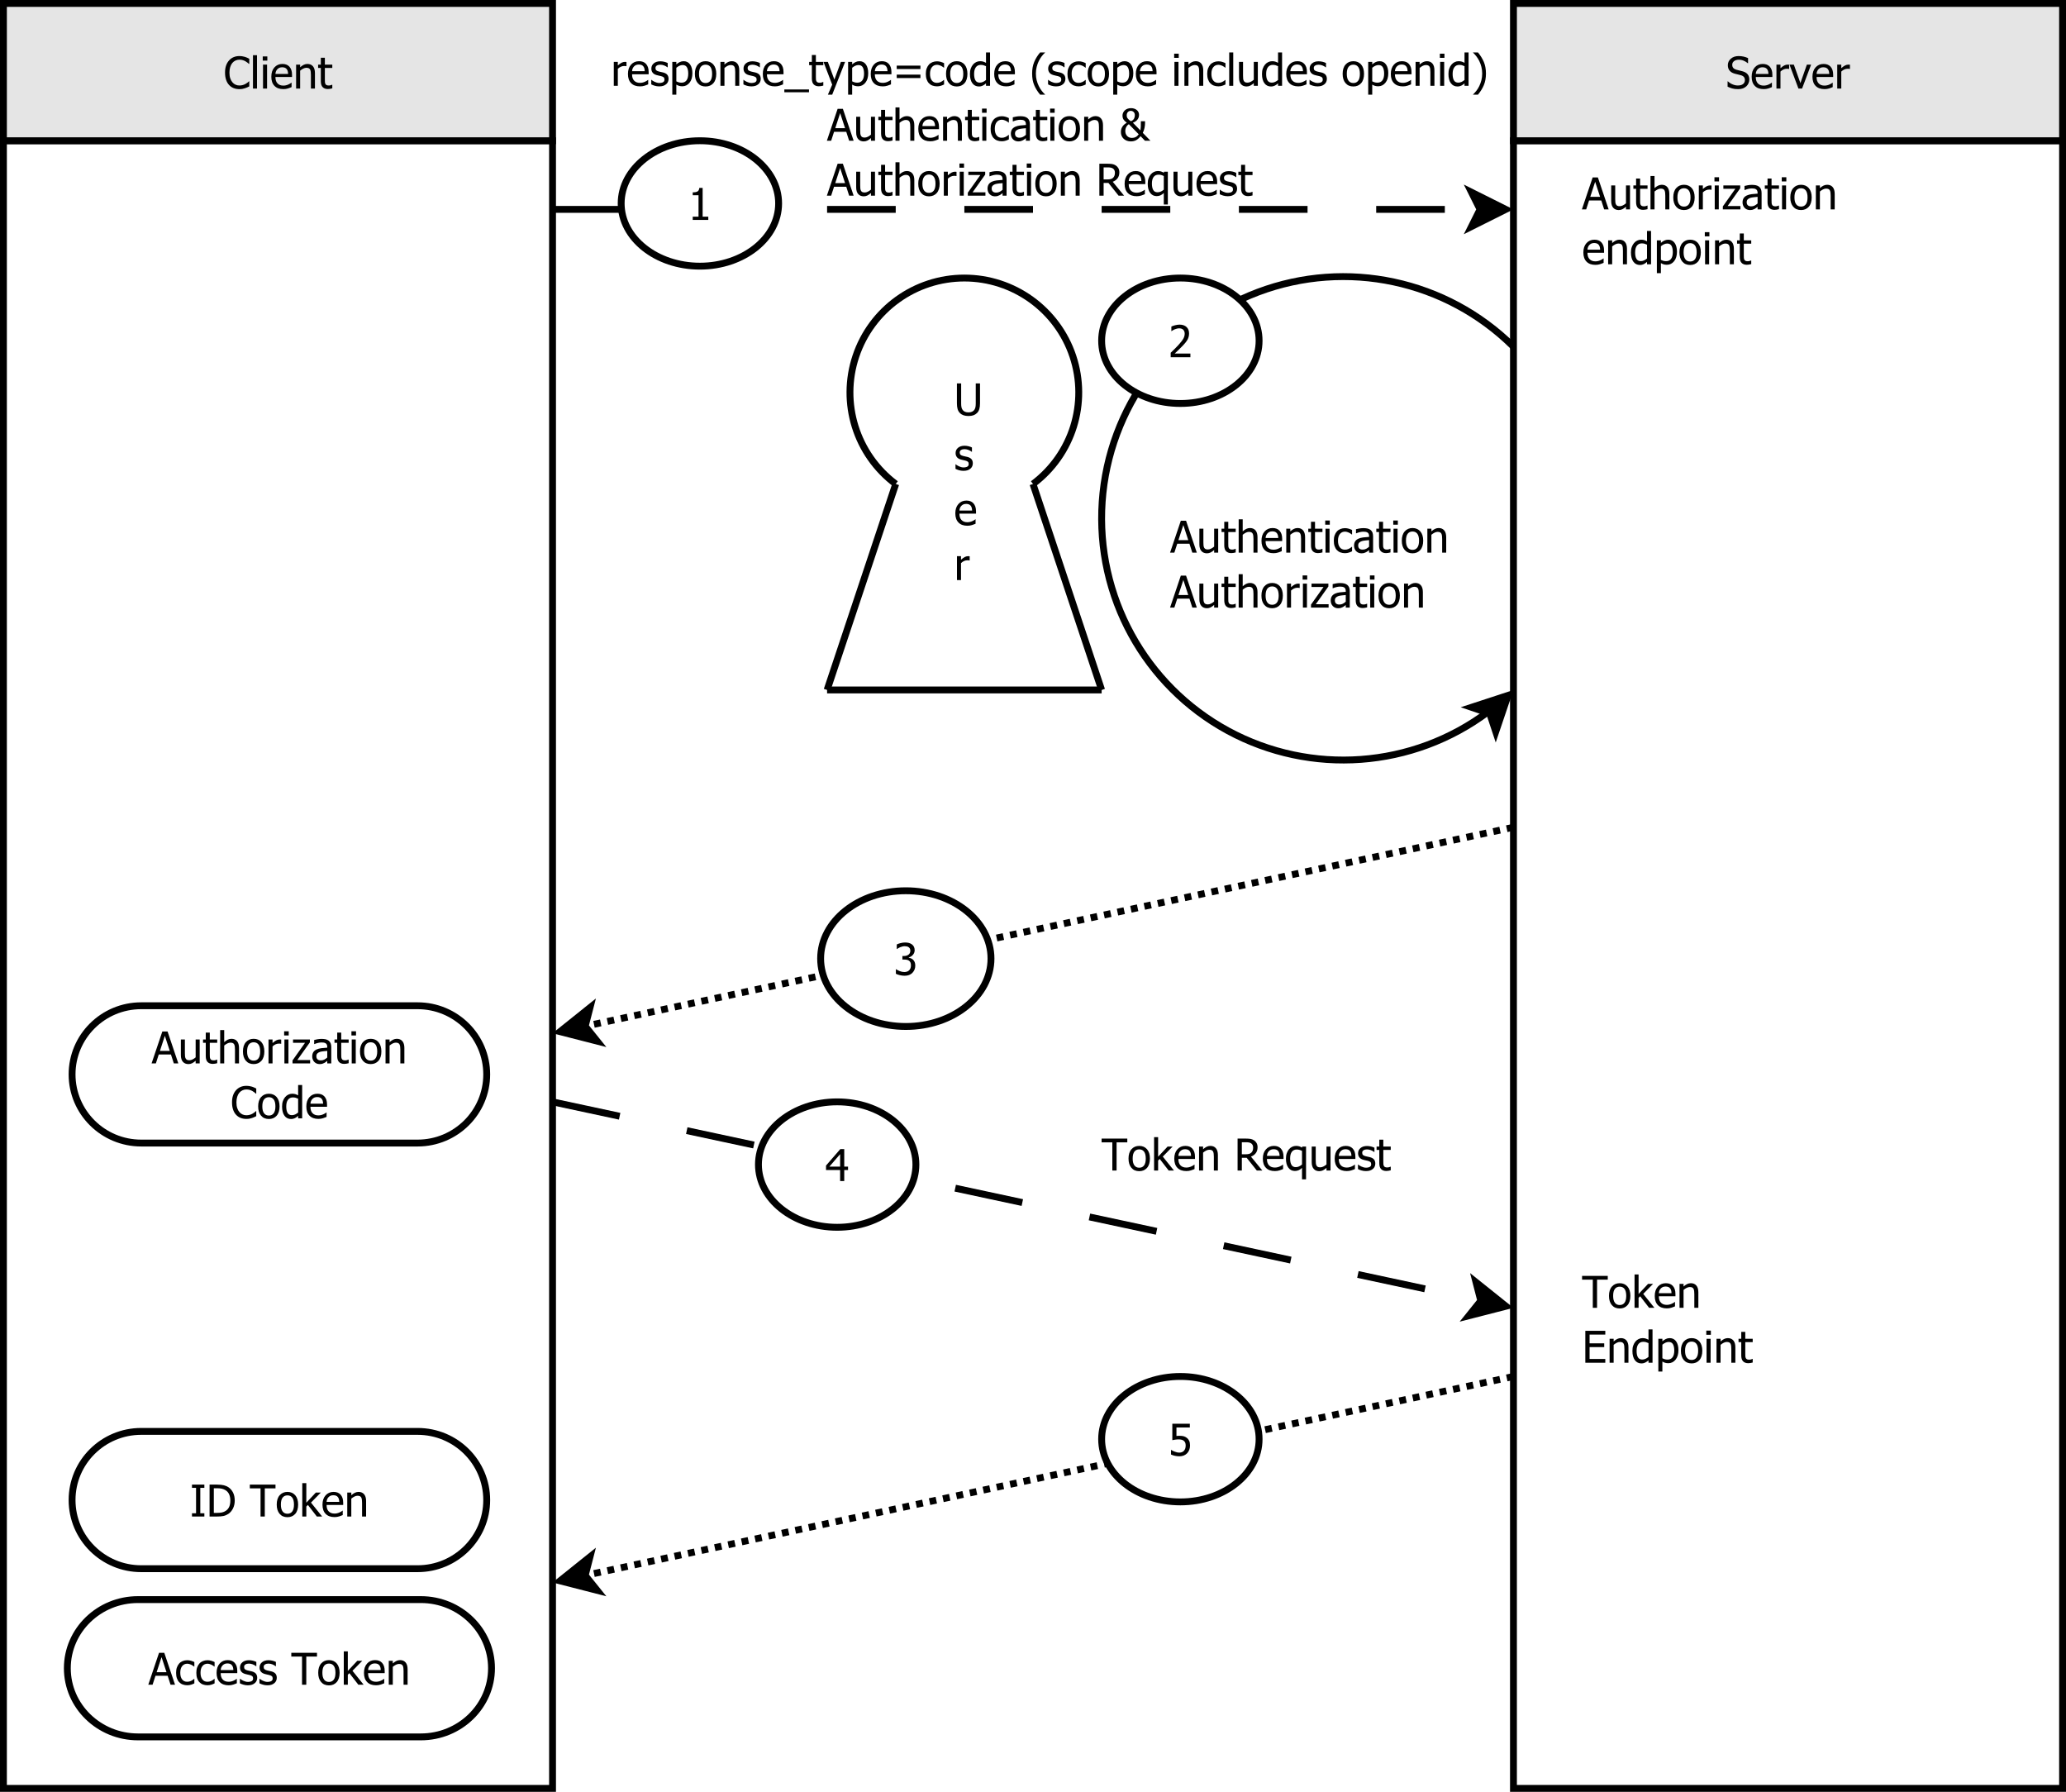 <?xml version="1.0" encoding="UTF-8"?>
<svg xmlns="http://www.w3.org/2000/svg" xmlns:xlink="http://www.w3.org/1999/xlink" width="602pt" height="522pt" viewBox="0 0 602 522" version="1.1">
<defs>
<g>
<symbol overflow="visible" id="glyph0-0">
<path style="stroke:none;" d="M 4.578 0.168 C 3.969 0.164 3.41 0.066 2.902 -0.137 C 2.387 -0.34 1.949 -0.645 1.582 -1.051 C 1.207 -1.449 0.918 -1.953 0.719 -2.562 C 0.512 -3.164 0.41 -3.859 0.414 -4.641 C 0.41 -5.418 0.508 -6.094 0.707 -6.676 C 0.902 -7.254 1.191 -7.758 1.574 -8.188 C 1.941 -8.602 2.379 -8.922 2.891 -9.141 C 3.395 -9.359 3.965 -9.469 4.598 -9.469 C 4.906 -9.469 5.199 -9.445 5.473 -9.398 C 5.746 -9.352 6 -9.293 6.234 -9.227 C 6.434 -9.16 6.637 -9.082 6.848 -8.992 C 7.055 -8.895 7.262 -8.793 7.473 -8.684 L 7.473 -7.191 L 7.371 -7.191 C 7.262 -7.285 7.121 -7.406 6.949 -7.551 C 6.777 -7.691 6.57 -7.832 6.328 -7.969 C 6.09 -8.098 5.828 -8.203 5.551 -8.289 C 5.27 -8.371 4.949 -8.414 4.586 -8.414 C 4.188 -8.414 3.812 -8.332 3.461 -8.168 C 3.105 -8.004 2.797 -7.766 2.531 -7.453 C 2.266 -7.133 2.059 -6.734 1.918 -6.258 C 1.77 -5.777 1.699 -5.238 1.699 -4.641 C 1.699 -4 1.773 -3.449 1.93 -2.992 C 2.078 -2.531 2.289 -2.145 2.562 -1.832 C 2.816 -1.52 3.121 -1.285 3.473 -1.133 C 3.82 -0.973 4.191 -0.895 4.586 -0.898 C 4.941 -0.895 5.273 -0.938 5.578 -1.027 C 5.883 -1.113 6.152 -1.227 6.391 -1.363 C 6.617 -1.488 6.816 -1.621 6.984 -1.758 C 7.148 -1.891 7.277 -2.004 7.379 -2.105 L 7.473 -2.105 L 7.473 -0.633 C 7.262 -0.535 7.07 -0.441 6.891 -0.355 C 6.711 -0.266 6.492 -0.18 6.234 -0.102 C 5.961 -0.012 5.707 0.051 5.48 0.098 C 5.246 0.141 4.945 0.164 4.578 0.168 Z M 4.578 0.168 "/>
</symbol>
<symbol overflow="visible" id="glyph0-1">
<path style="stroke:none;" d="M 2.051 0 L 0.875 0 L 0.875 -9.719 L 2.051 -9.719 Z M 2.051 0 "/>
</symbol>
<symbol overflow="visible" id="glyph0-2">
<path style="stroke:none;" d="M 2.051 0 L 0.875 0 L 0.875 -6.977 L 2.051 -6.977 Z M 2.129 -8.145 L 0.793 -8.145 L 0.793 -9.363 L 2.129 -9.363 Z M 2.129 -8.145 "/>
</symbol>
<symbol overflow="visible" id="glyph0-3">
<path style="stroke:none;" d="M 3.879 0.164 C 2.766 0.164 1.902 -0.148 1.289 -0.777 C 0.672 -1.402 0.363 -2.293 0.367 -3.449 C 0.363 -4.582 0.66 -5.484 1.262 -6.16 C 1.855 -6.832 2.637 -7.172 3.598 -7.172 C 4.027 -7.172 4.41 -7.109 4.746 -6.984 C 5.078 -6.859 5.367 -6.664 5.621 -6.398 C 5.867 -6.129 6.059 -5.801 6.195 -5.418 C 6.328 -5.031 6.398 -4.559 6.398 -4.004 L 6.398 -3.367 L 1.562 -3.367 C 1.559 -2.551 1.762 -1.93 2.172 -1.504 C 2.578 -1.074 3.145 -0.859 3.867 -0.863 C 4.125 -0.859 4.375 -0.891 4.625 -0.949 C 4.867 -1.004 5.094 -1.078 5.297 -1.176 C 5.508 -1.266 5.688 -1.355 5.836 -1.449 C 5.98 -1.535 6.098 -1.621 6.195 -1.707 L 6.266 -1.707 L 6.266 -0.426 C 6.125 -0.367 5.953 -0.301 5.75 -0.223 C 5.543 -0.141 5.363 -0.074 5.203 -0.031 C 4.973 0.031 4.766 0.074 4.582 0.113 C 4.395 0.145 4.16 0.164 3.879 0.164 Z M 5.254 -4.266 C 5.242 -4.582 5.203 -4.855 5.141 -5.086 C 5.07 -5.312 4.977 -5.504 4.855 -5.664 C 4.715 -5.84 4.539 -5.973 4.324 -6.066 C 4.109 -6.152 3.844 -6.199 3.531 -6.203 C 3.215 -6.199 2.949 -6.152 2.734 -6.062 C 2.512 -5.965 2.312 -5.828 2.137 -5.652 C 1.961 -5.469 1.828 -5.266 1.734 -5.043 C 1.641 -4.82 1.582 -4.562 1.562 -4.266 Z M 5.254 -4.266 "/>
</symbol>
<symbol overflow="visible" id="glyph0-4">
<path style="stroke:none;" d="M 6.336 0 L 5.16 0 L 5.16 -3.973 C 5.156 -4.293 5.141 -4.59 5.113 -4.867 C 5.078 -5.145 5.02 -5.367 4.934 -5.535 C 4.84 -5.707 4.707 -5.836 4.535 -5.926 C 4.363 -6.008 4.129 -6.051 3.836 -6.055 C 3.543 -6.051 3.242 -5.973 2.934 -5.82 C 2.621 -5.66 2.316 -5.457 2.023 -5.211 L 2.023 0 L 0.848 0 L 0.848 -6.977 L 2.023 -6.977 L 2.023 -6.203 C 2.367 -6.512 2.715 -6.75 3.059 -6.922 C 3.402 -7.086 3.762 -7.172 4.141 -7.172 C 4.824 -7.172 5.363 -6.945 5.754 -6.492 C 6.141 -6.039 6.332 -5.383 6.336 -4.527 Z M 6.336 0 "/>
</symbol>
<symbol overflow="visible" id="glyph0-5">
<path style="stroke:none;" d="M 2.961 0.137 C 2.316 0.133 1.816 -0.047 1.461 -0.41 C 1.102 -0.773 0.926 -1.348 0.926 -2.137 L 0.926 -6.004 L 0.133 -6.004 L 0.133 -6.977 L 0.926 -6.977 L 0.926 -8.984 L 2.098 -8.984 L 2.098 -6.977 L 4.262 -6.977 L 4.262 -6.004 L 2.098 -6.004 L 2.098 -2.688 C 2.098 -2.332 2.102 -2.059 2.117 -1.867 C 2.125 -1.676 2.176 -1.496 2.262 -1.332 C 2.332 -1.184 2.445 -1.074 2.605 -1.004 C 2.762 -0.926 2.977 -0.891 3.25 -0.895 C 3.438 -0.891 3.621 -0.918 3.805 -0.977 C 3.98 -1.031 4.109 -1.078 4.191 -1.117 L 4.262 -1.117 L 4.262 -0.062 C 4.035 0 3.812 0.047 3.59 0.082 C 3.359 0.117 3.148 0.133 2.961 0.137 Z M 2.961 0.137 "/>
</symbol>
<symbol overflow="visible" id="glyph0-6">
<path style="stroke:none;" d="M -0.062 0 L 3.074 -9.301 L 4.598 -9.301 L 7.734 0 L 6.426 0 L 5.586 -2.598 L 2.031 -2.598 L 1.188 0 Z M 5.242 -3.652 L 3.805 -8.039 L 2.375 -3.652 Z M 5.242 -3.652 "/>
</symbol>
<symbol overflow="visible" id="glyph0-7">
<path style="stroke:none;" d="M 6.285 0 L 5.109 0 L 5.109 -0.773 C 4.746 -0.457 4.402 -0.215 4.078 -0.051 C 3.75 0.113 3.387 0.191 2.992 0.195 C 2.684 0.191 2.398 0.141 2.133 0.043 C 1.863 -0.059 1.629 -0.211 1.43 -0.43 C 1.227 -0.641 1.07 -0.914 0.965 -1.246 C 0.852 -1.574 0.797 -1.977 0.801 -2.449 L 0.801 -6.977 L 1.973 -6.977 L 1.973 -3.004 C 1.969 -2.633 1.98 -2.324 2.012 -2.082 C 2.035 -1.836 2.098 -1.625 2.199 -1.441 C 2.293 -1.262 2.426 -1.129 2.59 -1.051 C 2.754 -0.965 2.988 -0.926 3.297 -0.926 C 3.582 -0.926 3.887 -1.004 4.215 -1.168 C 4.535 -1.324 4.836 -1.527 5.109 -1.77 L 5.109 -6.977 L 6.285 -6.977 Z M 6.285 0 "/>
</symbol>
<symbol overflow="visible" id="glyph0-8">
<path style="stroke:none;" d="M 6.336 0 L 5.16 0 L 5.16 -3.973 C 5.156 -4.293 5.141 -4.59 5.113 -4.867 C 5.078 -5.145 5.02 -5.367 4.934 -5.535 C 4.84 -5.707 4.707 -5.836 4.535 -5.926 C 4.363 -6.008 4.129 -6.051 3.836 -6.055 C 3.543 -6.051 3.242 -5.973 2.934 -5.82 C 2.621 -5.66 2.316 -5.457 2.023 -5.211 L 2.023 0 L 0.848 0 L 0.848 -9.719 L 2.023 -9.719 L 2.023 -6.203 C 2.367 -6.512 2.715 -6.75 3.059 -6.922 C 3.402 -7.086 3.762 -7.172 4.141 -7.172 C 4.824 -7.172 5.363 -6.945 5.754 -6.492 C 6.141 -6.039 6.332 -5.383 6.336 -4.527 Z M 6.336 0 "/>
</symbol>
<symbol overflow="visible" id="glyph0-9">
<path style="stroke:none;" d="M 3.621 0.156 C 3.145 0.152 2.703 0.082 2.305 -0.066 C 1.902 -0.211 1.559 -0.438 1.273 -0.738 C 0.984 -1.035 0.762 -1.41 0.605 -1.871 C 0.441 -2.324 0.363 -2.863 0.367 -3.48 C 0.363 -4.09 0.445 -4.617 0.613 -5.066 C 0.777 -5.508 0.996 -5.883 1.273 -6.191 C 1.547 -6.492 1.891 -6.727 2.301 -6.891 C 2.711 -7.055 3.152 -7.137 3.621 -7.141 C 4.004 -7.137 4.371 -7.082 4.73 -6.977 C 5.082 -6.867 5.402 -6.742 5.684 -6.602 L 5.684 -5.285 L 5.617 -5.285 C 5.531 -5.355 5.422 -5.434 5.293 -5.527 C 5.16 -5.613 5.004 -5.707 4.816 -5.809 C 4.652 -5.887 4.461 -5.961 4.242 -6.027 C 4.02 -6.086 3.805 -6.117 3.605 -6.121 C 2.992 -6.117 2.504 -5.887 2.137 -5.43 C 1.766 -4.969 1.582 -4.32 1.586 -3.48 C 1.582 -2.652 1.762 -2.008 2.121 -1.551 C 2.477 -1.09 2.969 -0.859 3.605 -0.863 C 3.984 -0.859 4.348 -0.938 4.695 -1.098 C 5.039 -1.254 5.348 -1.461 5.617 -1.711 L 5.684 -1.711 L 5.684 -0.395 C 5.566 -0.336 5.418 -0.27 5.246 -0.195 C 5.066 -0.117 4.91 -0.062 4.773 -0.023 C 4.57 0.031 4.391 0.074 4.234 0.109 C 4.074 0.137 3.871 0.152 3.621 0.156 Z M 3.621 0.156 "/>
</symbol>
<symbol overflow="visible" id="glyph0-10">
<path style="stroke:none;" d="M 4.746 -1.719 L 4.746 -3.652 C 4.465 -3.625 4.109 -3.594 3.688 -3.551 C 3.258 -3.504 2.914 -3.441 2.656 -3.367 C 2.34 -3.27 2.082 -3.121 1.879 -2.926 C 1.672 -2.723 1.57 -2.449 1.574 -2.098 C 1.57 -1.699 1.684 -1.395 1.91 -1.191 C 2.137 -0.984 2.465 -0.883 2.898 -0.887 C 3.266 -0.883 3.602 -0.965 3.902 -1.125 C 4.203 -1.285 4.484 -1.48 4.746 -1.719 Z M 4.746 -0.742 C 4.652 -0.668 4.523 -0.57 4.363 -0.445 C 4.199 -0.32 4.043 -0.219 3.898 -0.145 C 3.688 -0.035 3.488 0.047 3.293 0.105 C 3.098 0.164 2.824 0.191 2.48 0.195 C 2.191 0.191 1.918 0.137 1.66 0.031 C 1.398 -0.078 1.172 -0.227 0.98 -0.426 C 0.789 -0.613 0.641 -0.848 0.531 -1.133 C 0.418 -1.41 0.363 -1.707 0.363 -2.023 C 0.363 -2.504 0.465 -2.918 0.668 -3.258 C 0.871 -3.594 1.191 -3.863 1.637 -4.066 C 2.023 -4.246 2.488 -4.367 3.023 -4.438 C 3.555 -4.504 4.129 -4.555 4.746 -4.59 L 4.746 -4.816 C 4.746 -5.09 4.703 -5.309 4.621 -5.48 C 4.535 -5.645 4.418 -5.777 4.273 -5.871 C 4.117 -5.965 3.934 -6.027 3.723 -6.062 C 3.504 -6.09 3.281 -6.105 3.055 -6.109 C 2.781 -6.105 2.465 -6.066 2.098 -5.988 C 1.73 -5.906 1.363 -5.785 1 -5.633 L 0.93 -5.633 L 0.93 -6.828 C 1.145 -6.887 1.453 -6.957 1.859 -7.031 C 2.262 -7.105 2.664 -7.141 3.062 -7.145 C 3.535 -7.141 3.938 -7.105 4.27 -7.031 C 4.598 -6.957 4.895 -6.82 5.16 -6.629 C 5.41 -6.434 5.598 -6.188 5.727 -5.883 C 5.848 -5.578 5.91 -5.207 5.914 -4.773 L 5.914 0 L 4.746 0 Z M 4.746 -0.742 "/>
</symbol>
<symbol overflow="visible" id="glyph0-11">
<path style="stroke:none;" d="M 6.59 -3.484 C 6.586 -2.309 6.301 -1.402 5.738 -0.762 C 5.168 -0.125 4.418 0.191 3.48 0.195 C 2.508 0.191 1.742 -0.133 1.188 -0.793 C 0.629 -1.449 0.352 -2.348 0.355 -3.484 C 0.352 -4.648 0.637 -5.555 1.215 -6.203 C 1.785 -6.848 2.543 -7.172 3.48 -7.172 C 4.418 -7.172 5.168 -6.848 5.738 -6.207 C 6.301 -5.559 6.586 -4.652 6.59 -3.484 Z M 5.379 -3.484 C 5.379 -4.387 5.211 -5.059 4.883 -5.5 C 4.551 -5.938 4.086 -6.156 3.48 -6.16 C 2.867 -6.156 2.395 -5.938 2.062 -5.5 C 1.73 -5.059 1.562 -4.387 1.566 -3.484 C 1.562 -2.605 1.73 -1.941 2.062 -1.492 C 2.395 -1.039 2.867 -0.812 3.48 -0.816 C 4.082 -0.812 4.547 -1.035 4.883 -1.48 C 5.211 -1.922 5.379 -2.59 5.379 -3.484 Z M 5.379 -3.484 "/>
</symbol>
<symbol overflow="visible" id="glyph0-12">
<path style="stroke:none;" d=""/>
</symbol>
<symbol overflow="visible" id="glyph0-13">
<path style="stroke:none;" d="M 9.027 0 L 7.426 0 L 6.152 -1.332 C 5.727 -0.785 5.289 -0.395 4.844 -0.16 C 4.395 0.078 3.887 0.191 3.324 0.195 C 2.48 0.191 1.785 -0.059 1.238 -0.562 C 0.688 -1.07 0.414 -1.734 0.418 -2.555 C 0.414 -2.914 0.465 -3.23 0.566 -3.512 C 0.664 -3.785 0.797 -4.039 0.969 -4.266 C 1.125 -4.48 1.312 -4.668 1.527 -4.836 C 1.738 -5 1.941 -5.145 2.141 -5.266 C 1.719 -5.547 1.406 -5.844 1.199 -6.16 C 0.988 -6.469 0.883 -6.863 0.887 -7.34 C 0.883 -7.633 0.941 -7.906 1.062 -8.16 C 1.18 -8.41 1.336 -8.633 1.531 -8.828 C 1.727 -9.02 1.988 -9.18 2.309 -9.309 C 2.625 -9.43 2.973 -9.492 3.355 -9.496 C 4.043 -9.492 4.605 -9.309 5.047 -8.949 C 5.48 -8.582 5.699 -8.121 5.703 -7.566 C 5.699 -7.355 5.676 -7.145 5.625 -6.93 C 5.57 -6.707 5.473 -6.496 5.34 -6.297 C 5.199 -6.09 5.02 -5.898 4.797 -5.723 C 4.574 -5.539 4.277 -5.383 3.91 -5.254 L 6.109 -2.992 C 6.164 -3.332 6.199 -3.703 6.215 -4.105 C 6.227 -4.508 6.234 -5.031 6.234 -5.68 L 7.453 -5.68 L 7.453 -5.078 C 7.453 -4.676 7.398 -4.227 7.297 -3.727 C 7.191 -3.223 7.027 -2.746 6.797 -2.297 Z M 5.609 -1.879 L 2.734 -4.824 C 2.629 -4.754 2.523 -4.676 2.422 -4.586 C 2.312 -4.492 2.199 -4.355 2.082 -4.172 C 1.977 -4.023 1.887 -3.832 1.812 -3.602 C 1.734 -3.363 1.699 -3.113 1.699 -2.855 C 1.699 -2.262 1.875 -1.777 2.227 -1.395 C 2.578 -1.012 3.051 -0.82 3.652 -0.824 C 4.051 -0.82 4.414 -0.906 4.734 -1.078 C 5.055 -1.246 5.344 -1.512 5.609 -1.879 Z M 3.324 -5.695 C 3.551 -5.773 3.742 -5.879 3.898 -6.016 C 4.047 -6.145 4.168 -6.289 4.254 -6.453 C 4.328 -6.594 4.383 -6.75 4.422 -6.914 C 4.457 -7.078 4.477 -7.254 4.48 -7.441 C 4.477 -7.844 4.359 -8.152 4.125 -8.375 C 3.891 -8.594 3.617 -8.707 3.305 -8.707 C 2.934 -8.707 2.641 -8.582 2.43 -8.332 C 2.215 -8.082 2.109 -7.77 2.113 -7.395 C 2.109 -7.227 2.125 -7.082 2.156 -6.965 C 2.188 -6.844 2.254 -6.707 2.355 -6.551 C 2.441 -6.422 2.562 -6.285 2.719 -6.141 C 2.875 -5.992 3.074 -5.844 3.324 -5.695 Z M 3.324 -5.695 "/>
</symbol>
<symbol overflow="visible" id="glyph0-14">
<path style="stroke:none;" d="M 4.547 -5.715 L 4.484 -5.715 C 4.395 -5.738 4.305 -5.754 4.207 -5.762 C 4.105 -5.766 3.988 -5.77 3.855 -5.773 C 3.535 -5.77 3.219 -5.703 2.91 -5.566 C 2.594 -5.426 2.297 -5.219 2.023 -4.953 L 2.023 0 L 0.848 0 L 0.848 -6.977 L 2.023 -6.977 L 2.023 -5.941 C 2.449 -6.316 2.824 -6.582 3.145 -6.742 C 3.461 -6.895 3.77 -6.973 4.074 -6.977 C 4.191 -6.973 4.281 -6.969 4.344 -6.965 C 4.398 -6.957 4.469 -6.949 4.547 -6.941 Z M 4.547 -5.715 "/>
</symbol>
<symbol overflow="visible" id="glyph0-15">
<path style="stroke:none;" d="M 5.434 0 L 0.305 0 L 0.305 -0.867 L 3.953 -6.008 L 0.457 -6.008 L 0.457 -6.977 L 5.367 -6.977 L 5.367 -6.141 L 1.699 -0.98 L 5.434 -0.98 Z M 5.434 0 "/>
</symbol>
<symbol overflow="visible" id="glyph0-16">
<path style="stroke:none;" d="M 8.145 0 L 6.539 0 L 3.59 -3.699 L 2.18 -3.699 L 2.18 0 L 0.941 0 L 0.941 -9.301 L 3.344 -9.301 C 3.871 -9.297 4.316 -9.27 4.68 -9.211 C 5.039 -9.152 5.383 -9.016 5.711 -8.809 C 6.031 -8.598 6.289 -8.328 6.48 -8 C 6.668 -7.668 6.762 -7.262 6.766 -6.777 C 6.762 -6.094 6.59 -5.523 6.246 -5.066 C 5.898 -4.605 5.426 -4.266 4.836 -4.047 Z M 5.473 -6.684 C 5.473 -6.953 5.422 -7.195 5.328 -7.406 C 5.227 -7.617 5.082 -7.789 4.887 -7.922 C 4.707 -8.035 4.5 -8.113 4.27 -8.164 C 4.035 -8.211 3.746 -8.238 3.406 -8.238 L 2.18 -8.238 L 2.18 -4.73 L 3.266 -4.73 C 3.617 -4.727 3.938 -4.758 4.223 -4.824 C 4.504 -4.883 4.746 -5.012 4.949 -5.211 C 5.125 -5.383 5.258 -5.59 5.344 -5.832 C 5.43 -6.07 5.473 -6.355 5.473 -6.684 Z M 5.473 -6.684 "/>
</symbol>
<symbol overflow="visible" id="glyph0-17">
<path style="stroke:none;" d="M 6.223 2.574 L 5.047 2.574 L 5.047 -0.762 C 4.703 -0.449 4.371 -0.219 4.047 -0.078 C 3.719 0.066 3.359 0.133 2.969 0.137 C 2.176 0.133 1.543 -0.18 1.074 -0.816 C 0.598 -1.449 0.363 -2.336 0.367 -3.469 C 0.363 -4.066 0.445 -4.594 0.613 -5.055 C 0.777 -5.512 0.996 -5.898 1.27 -6.215 C 1.523 -6.516 1.832 -6.75 2.191 -6.922 C 2.551 -7.086 2.922 -7.172 3.312 -7.172 C 3.664 -7.172 3.977 -7.129 4.242 -7.047 C 4.504 -6.961 4.77 -6.836 5.047 -6.676 L 5.121 -6.977 L 6.223 -6.977 Z M 5.047 -1.75 L 5.047 -5.723 C 4.75 -5.867 4.488 -5.969 4.254 -6.027 C 4.02 -6.086 3.77 -6.117 3.504 -6.117 C 2.887 -6.117 2.41 -5.891 2.078 -5.445 C 1.746 -4.996 1.582 -4.355 1.582 -3.523 C 1.582 -2.703 1.715 -2.074 1.98 -1.637 C 2.246 -1.195 2.66 -0.977 3.223 -0.98 C 3.551 -0.977 3.871 -1.047 4.184 -1.191 C 4.496 -1.332 4.781 -1.52 5.047 -1.75 Z M 5.047 -1.75 "/>
</symbol>
<symbol overflow="visible" id="glyph0-18">
<path style="stroke:none;" d="M 2.734 0.168 C 2.266 0.164 1.828 0.105 1.426 -0.02 C 1.016 -0.141 0.68 -0.273 0.418 -0.418 L 0.418 -1.738 L 0.48 -1.738 C 0.582 -1.656 0.699 -1.566 0.832 -1.473 C 0.965 -1.375 1.145 -1.277 1.375 -1.176 C 1.574 -1.078 1.793 -0.996 2.031 -0.93 C 2.27 -0.855 2.52 -0.82 2.781 -0.824 C 2.965 -0.82 3.164 -0.844 3.379 -0.891 C 3.59 -0.934 3.75 -0.988 3.855 -1.055 C 4 -1.148 4.102 -1.25 4.168 -1.359 C 4.23 -1.469 4.266 -1.629 4.266 -1.848 C 4.266 -2.121 4.188 -2.332 4.035 -2.477 C 3.883 -2.617 3.613 -2.738 3.23 -2.836 C 3.074 -2.871 2.879 -2.914 2.641 -2.965 C 2.398 -3.016 2.176 -3.07 1.973 -3.129 C 1.438 -3.281 1.051 -3.52 0.812 -3.844 C 0.566 -4.164 0.445 -4.555 0.449 -5.016 C 0.445 -5.645 0.684 -6.156 1.16 -6.551 C 1.637 -6.945 2.266 -7.141 3.055 -7.145 C 3.438 -7.141 3.828 -7.094 4.223 -7 C 4.609 -6.902 4.938 -6.781 5.211 -6.641 L 5.211 -5.383 L 5.148 -5.383 C 4.848 -5.621 4.512 -5.809 4.145 -5.945 C 3.77 -6.082 3.398 -6.152 3.031 -6.152 C 2.641 -6.152 2.312 -6.07 2.047 -5.906 C 1.777 -5.742 1.645 -5.496 1.648 -5.172 C 1.645 -4.879 1.727 -4.66 1.887 -4.52 C 2.043 -4.371 2.297 -4.254 2.648 -4.168 C 2.82 -4.117 3.012 -4.074 3.23 -4.031 C 3.441 -3.984 3.668 -3.934 3.91 -3.879 C 4.422 -3.746 4.812 -3.531 5.074 -3.234 C 5.332 -2.934 5.461 -2.523 5.465 -2.012 C 5.461 -1.707 5.402 -1.422 5.285 -1.156 C 5.168 -0.883 4.992 -0.656 4.766 -0.469 C 4.512 -0.258 4.23 -0.102 3.918 0.004 C 3.602 0.109 3.207 0.164 2.734 0.168 Z M 2.734 0.168 "/>
</symbol>
<symbol overflow="visible" id="glyph0-19">
<path style="stroke:none;" d="M 5.945 0 L 1.41 0 L 1.41 -0.949 L 3.098 -0.949 L 3.098 -7.184 L 1.41 -7.184 L 1.41 -8.031 C 2.047 -8.027 2.516 -8.117 2.82 -8.305 C 3.117 -8.484 3.289 -8.828 3.328 -9.332 L 4.297 -9.332 L 4.297 -0.949 L 5.945 -0.949 Z M 5.945 0 "/>
</symbol>
<symbol overflow="visible" id="glyph0-20">
<path style="stroke:none;" d="M 6.422 0 L 0.68 0 L 0.68 -1.305 C 1.094 -1.695 1.48 -2.07 1.848 -2.43 C 2.211 -2.785 2.57 -3.156 2.922 -3.547 C 3.629 -4.32 4.113 -4.945 4.371 -5.418 C 4.629 -5.883 4.758 -6.367 4.762 -6.871 C 4.758 -7.125 4.715 -7.352 4.637 -7.551 C 4.551 -7.742 4.441 -7.906 4.305 -8.039 C 4.156 -8.164 3.988 -8.258 3.797 -8.32 C 3.605 -8.383 3.395 -8.414 3.168 -8.414 C 2.945 -8.414 2.723 -8.383 2.496 -8.328 C 2.27 -8.27 2.051 -8.203 1.844 -8.121 C 1.668 -8.051 1.5 -7.965 1.336 -7.863 C 1.172 -7.762 1.039 -7.676 0.941 -7.609 L 0.875 -7.609 L 0.875 -8.934 C 1.129 -9.059 1.488 -9.184 1.949 -9.309 C 2.406 -9.43 2.844 -9.492 3.262 -9.496 C 4.125 -9.492 4.805 -9.262 5.297 -8.805 C 5.789 -8.34 6.035 -7.715 6.035 -6.934 C 6.035 -6.566 5.992 -6.23 5.906 -5.926 C 5.82 -5.613 5.703 -5.328 5.555 -5.07 C 5.398 -4.797 5.211 -4.531 4.996 -4.266 C 4.777 -4 4.547 -3.738 4.309 -3.48 C 3.914 -3.055 3.48 -2.613 3 -2.156 C 2.52 -1.695 2.133 -1.332 1.848 -1.066 L 6.422 -1.066 Z M 6.422 0 "/>
</symbol>
<symbol overflow="visible" id="glyph0-21">
<path style="stroke:none;" d="M 4.191 0.195 C 3.645 0.191 3.168 0.125 2.762 -0.02 C 2.348 -0.16 2 -0.375 1.719 -0.664 C 1.391 -0.984 1.164 -1.371 1.031 -1.824 C 0.898 -2.273 0.832 -2.832 0.832 -3.5 L 0.832 -9.301 L 2.066 -9.301 L 2.066 -3.5 C 2.062 -3.066 2.09 -2.707 2.148 -2.414 C 2.199 -2.117 2.305 -1.852 2.469 -1.625 C 2.633 -1.371 2.859 -1.184 3.145 -1.055 C 3.43 -0.926 3.777 -0.859 4.191 -0.863 C 4.574 -0.859 4.918 -0.926 5.223 -1.055 C 5.52 -1.184 5.754 -1.371 5.922 -1.625 C 6.074 -1.859 6.18 -2.121 6.234 -2.41 C 6.289 -2.695 6.316 -3.051 6.32 -3.469 L 6.32 -9.301 L 7.559 -9.301 L 7.559 -3.5 C 7.559 -2.852 7.492 -2.297 7.359 -1.836 C 7.227 -1.371 6.996 -0.98 6.672 -0.664 C 6.371 -0.371 6.027 -0.156 5.637 -0.016 C 5.242 0.125 4.758 0.191 4.191 0.195 Z M 4.191 0.195 "/>
</symbol>
<symbol overflow="visible" id="glyph0-22">
<path style="stroke:none;" d="M 3.191 -8.414 C 2.965 -8.414 2.738 -8.387 2.516 -8.332 C 2.289 -8.277 2.07 -8.207 1.855 -8.121 C 1.652 -8.035 1.477 -7.945 1.332 -7.859 C 1.184 -7.766 1.055 -7.68 0.938 -7.602 L 0.863 -7.602 L 0.863 -8.922 C 1.129 -9.066 1.496 -9.199 1.965 -9.316 C 2.426 -9.434 2.871 -9.492 3.293 -9.496 C 3.711 -9.492 4.078 -9.449 4.395 -9.367 C 4.707 -9.277 4.988 -9.145 5.246 -8.969 C 5.52 -8.77 5.727 -8.527 5.867 -8.246 C 6.004 -7.957 6.074 -7.629 6.078 -7.254 C 6.074 -6.738 5.906 -6.285 5.57 -5.902 C 5.23 -5.512 4.828 -5.266 4.359 -5.164 L 4.359 -5.078 C 4.555 -5.039 4.762 -4.973 4.984 -4.883 C 5.207 -4.789 5.414 -4.656 5.609 -4.48 C 5.797 -4.297 5.953 -4.066 6.078 -3.789 C 6.195 -3.504 6.258 -3.16 6.258 -2.762 C 6.258 -2.336 6.184 -1.949 6.043 -1.602 C 5.895 -1.246 5.691 -0.938 5.434 -0.668 C 5.16 -0.383 4.836 -0.168 4.453 -0.023 C 4.07 0.121 3.633 0.191 3.148 0.195 C 2.68 0.191 2.219 0.137 1.762 0.023 C 1.301 -0.086 0.914 -0.219 0.605 -0.383 L 0.605 -1.699 L 0.695 -1.699 C 0.953 -1.504 1.305 -1.32 1.746 -1.148 C 2.188 -0.973 2.629 -0.883 3.074 -0.887 C 3.324 -0.883 3.578 -0.926 3.836 -1.008 C 4.09 -1.086 4.305 -1.219 4.48 -1.406 C 4.645 -1.586 4.77 -1.785 4.859 -2.012 C 4.945 -2.23 4.992 -2.512 4.992 -2.848 C 4.992 -3.184 4.941 -3.461 4.844 -3.68 C 4.746 -3.895 4.609 -4.062 4.434 -4.191 C 4.258 -4.312 4.051 -4.398 3.812 -4.449 C 3.57 -4.496 3.312 -4.523 3.035 -4.523 L 2.504 -4.523 L 2.504 -5.559 L 2.918 -5.559 C 3.48 -5.555 3.938 -5.688 4.289 -5.957 C 4.641 -6.223 4.816 -6.609 4.816 -7.121 C 4.816 -7.352 4.77 -7.555 4.68 -7.723 C 4.586 -7.891 4.469 -8.023 4.328 -8.125 C 4.168 -8.23 3.992 -8.305 3.801 -8.352 C 3.609 -8.391 3.406 -8.414 3.191 -8.414 Z M 3.191 -8.414 "/>
</symbol>
<symbol overflow="visible" id="glyph0-23">
<path style="stroke:none;" d="M 6.664 -3.199 L 5.559 -3.199 L 5.559 0 L 4.359 0 L 4.359 -3.199 L 0.25 -3.199 L 0.25 -4.512 L 4.41 -9.301 L 5.559 -9.301 L 5.559 -4.199 L 6.664 -4.199 Z M 4.359 -4.199 L 4.359 -7.832 L 1.223 -4.199 Z M 4.359 -4.199 "/>
</symbol>
<symbol overflow="visible" id="glyph0-24">
<path style="stroke:none;" d="M 3.117 0 L 3.117 -8.203 L -0.008 -8.203 L -0.008 -9.301 L 7.477 -9.301 L 7.477 -8.203 L 4.355 -8.203 L 4.355 0 Z M 3.117 0 "/>
</symbol>
<symbol overflow="visible" id="glyph0-25">
<path style="stroke:none;" d="M 6.633 0 L 5.09 0 L 2.484 -3.367 L 2.023 -2.918 L 2.023 0 L 0.848 0 L 0.848 -9.719 L 2.023 -9.719 L 2.023 -4.027 L 4.785 -6.977 L 6.246 -6.977 L 3.379 -4.059 Z M 6.633 0 "/>
</symbol>
<symbol overflow="visible" id="glyph0-26">
<path style="stroke:none;" d="M 6.316 -2.961 C 6.316 -2.508 6.242 -2.094 6.098 -1.711 C 5.953 -1.328 5.754 -0.996 5.496 -0.719 C 5.23 -0.434 4.902 -0.211 4.516 -0.047 C 4.125 0.113 3.691 0.191 3.211 0.195 C 2.766 0.191 2.324 0.145 1.895 0.047 C 1.461 -0.051 1.09 -0.176 0.773 -0.336 L 0.773 -1.656 L 0.863 -1.656 C 0.953 -1.582 1.09 -1.5 1.273 -1.414 C 1.449 -1.32 1.648 -1.238 1.867 -1.16 C 2.109 -1.074 2.332 -1.004 2.539 -0.957 C 2.742 -0.906 2.973 -0.883 3.23 -0.887 C 3.477 -0.883 3.723 -0.93 3.961 -1.02 C 4.195 -1.109 4.398 -1.254 4.574 -1.457 C 4.727 -1.637 4.844 -1.852 4.926 -2.098 C 5.004 -2.344 5.043 -2.633 5.047 -2.969 C 5.043 -3.293 5 -3.562 4.91 -3.777 C 4.82 -3.988 4.691 -4.164 4.523 -4.305 C 4.344 -4.461 4.121 -4.57 3.863 -4.637 C 3.598 -4.699 3.309 -4.734 2.992 -4.734 C 2.652 -4.734 2.312 -4.707 1.973 -4.656 C 1.629 -4.602 1.355 -4.555 1.156 -4.512 L 1.156 -9.301 L 6.258 -9.301 L 6.258 -8.207 L 2.359 -8.207 L 2.359 -5.734 C 2.508 -5.746 2.656 -5.758 2.805 -5.77 C 2.949 -5.777 3.082 -5.781 3.203 -5.785 C 3.676 -5.781 4.078 -5.742 4.41 -5.664 C 4.734 -5.582 5.051 -5.43 5.359 -5.203 C 5.664 -4.969 5.898 -4.676 6.066 -4.328 C 6.23 -3.977 6.316 -3.52 6.316 -2.961 Z M 6.316 -2.961 "/>
</symbol>
<symbol overflow="visible" id="glyph0-27">
<path style="stroke:none;" d="M 0.941 0 L 0.941 -9.301 L 6.758 -9.301 L 6.758 -8.203 L 2.18 -8.203 L 2.18 -5.652 L 6.445 -5.652 L 6.445 -4.555 L 2.18 -4.555 L 2.18 -1.098 L 6.758 -1.098 L 6.758 0 Z M 0.941 0 "/>
</symbol>
<symbol overflow="visible" id="glyph0-28">
<path style="stroke:none;" d="M 6.223 0 L 5.047 0 L 5.047 -0.711 C 4.859 -0.555 4.703 -0.43 4.57 -0.328 C 4.438 -0.227 4.281 -0.133 4.105 -0.055 C 3.938 0.023 3.766 0.082 3.586 0.129 C 3.406 0.172 3.195 0.191 2.961 0.195 C 2.578 0.191 2.227 0.117 1.906 -0.043 C 1.582 -0.199 1.309 -0.434 1.086 -0.738 C 0.852 -1.043 0.676 -1.422 0.555 -1.875 C 0.426 -2.328 0.363 -2.848 0.367 -3.438 C 0.363 -4.047 0.441 -4.574 0.605 -5.023 C 0.762 -5.469 0.98 -5.859 1.262 -6.195 C 1.512 -6.496 1.82 -6.734 2.184 -6.91 C 2.539 -7.082 2.918 -7.172 3.316 -7.172 C 3.664 -7.172 3.965 -7.133 4.227 -7.055 C 4.484 -6.977 4.758 -6.855 5.047 -6.695 L 5.047 -9.719 L 6.223 -9.719 Z M 5.047 -1.699 L 5.047 -5.723 C 4.75 -5.859 4.488 -5.957 4.262 -6.016 C 4.027 -6.066 3.777 -6.094 3.512 -6.098 C 2.902 -6.094 2.43 -5.867 2.094 -5.418 C 1.75 -4.965 1.582 -4.312 1.582 -3.461 C 1.582 -2.637 1.711 -2.008 1.973 -1.578 C 2.234 -1.141 2.656 -0.926 3.234 -0.926 C 3.543 -0.926 3.852 -0.992 4.168 -1.133 C 4.477 -1.27 4.77 -1.461 5.047 -1.699 Z M 5.047 -1.699 "/>
</symbol>
<symbol overflow="visible" id="glyph0-29">
<path style="stroke:none;" d="M 6.703 -3.672 C 6.703 -2.508 6.422 -1.582 5.867 -0.895 C 5.309 -0.207 4.609 0.133 3.762 0.137 C 3.414 0.133 3.105 0.094 2.84 0.016 C 2.57 -0.062 2.297 -0.184 2.023 -0.352 L 2.023 2.574 L 0.848 2.574 L 0.848 -6.977 L 2.023 -6.977 L 2.023 -6.246 C 2.312 -6.508 2.637 -6.727 2.996 -6.906 C 3.348 -7.082 3.738 -7.172 4.16 -7.172 C 4.957 -7.172 5.578 -6.855 6.031 -6.223 C 6.477 -5.59 6.703 -4.738 6.703 -3.672 Z M 5.492 -3.543 C 5.488 -4.336 5.363 -4.953 5.109 -5.395 C 4.855 -5.832 4.441 -6.051 3.871 -6.055 C 3.539 -6.051 3.219 -5.977 2.906 -5.832 C 2.594 -5.68 2.297 -5.488 2.023 -5.258 L 2.023 -1.305 C 2.328 -1.152 2.594 -1.051 2.812 -1 C 3.031 -0.941 3.281 -0.914 3.566 -0.918 C 4.172 -0.914 4.645 -1.137 4.984 -1.586 C 5.32 -2.027 5.488 -2.68 5.492 -3.543 Z M 5.492 -3.543 "/>
</symbol>
<symbol overflow="visible" id="glyph0-30">
<path style="stroke:none;" d="M 4.191 0 L 0.582 0 L 0.582 -0.949 L 1.77 -0.949 L 1.77 -8.352 L 0.582 -8.352 L 0.582 -9.301 L 4.191 -9.301 L 4.191 -8.352 L 3.004 -8.352 L 3.004 -0.949 L 4.191 -0.949 Z M 4.191 0 "/>
</symbol>
<symbol overflow="visible" id="glyph0-31">
<path style="stroke:none;" d="M 8.277 -4.641 C 8.273 -3.789 8.102 -3.02 7.762 -2.34 C 7.414 -1.652 6.953 -1.121 6.379 -0.742 C 5.906 -0.445 5.426 -0.246 4.941 -0.148 C 4.453 -0.047 3.836 0 3.086 0 L 0.941 0 L 0.941 -9.301 L 3.062 -9.301 C 3.934 -9.297 4.617 -9.23 5.117 -9.102 C 5.613 -8.969 6.039 -8.789 6.391 -8.562 C 6.988 -8.164 7.453 -7.641 7.781 -6.984 C 8.109 -6.328 8.273 -5.547 8.277 -4.641 Z M 6.988 -4.66 C 6.984 -5.371 6.867 -5.984 6.633 -6.492 C 6.395 -7 6.043 -7.395 5.578 -7.676 C 5.25 -7.875 4.898 -8.016 4.523 -8.105 C 4.148 -8.191 3.68 -8.238 3.125 -8.238 L 2.18 -8.238 L 2.18 -1.062 L 3.125 -1.062 C 3.672 -1.059 4.152 -1.102 4.566 -1.191 C 4.973 -1.277 5.352 -1.441 5.695 -1.68 C 6.125 -1.969 6.445 -2.355 6.664 -2.844 C 6.875 -3.328 6.984 -3.934 6.988 -4.66 Z M 6.988 -4.66 "/>
</symbol>
<symbol overflow="visible" id="glyph0-32">
<path style="stroke:none;" d="M 3.535 0.168 C 2.855 0.164 2.281 0.098 1.812 -0.039 C 1.336 -0.176 0.895 -0.348 0.48 -0.555 L 0.48 -2.105 L 0.57 -2.105 C 0.973 -1.719 1.434 -1.422 1.953 -1.215 C 2.469 -1 2.969 -0.895 3.449 -0.898 C 4.129 -0.895 4.645 -1.039 4.996 -1.324 C 5.344 -1.609 5.52 -1.984 5.523 -2.453 C 5.52 -2.824 5.426 -3.125 5.246 -3.359 C 5.059 -3.59 4.77 -3.766 4.371 -3.879 C 4.082 -3.961 3.82 -4.027 3.586 -4.086 C 3.348 -4.137 3.047 -4.211 2.691 -4.305 C 2.367 -4.387 2.082 -4.492 1.828 -4.621 C 1.574 -4.75 1.348 -4.918 1.156 -5.129 C 0.961 -5.328 0.812 -5.57 0.707 -5.848 C 0.602 -6.125 0.551 -6.445 0.551 -6.809 C 0.551 -7.559 0.844 -8.188 1.43 -8.703 C 2.016 -9.211 2.766 -9.469 3.68 -9.469 C 4.199 -9.469 4.691 -9.414 5.156 -9.312 C 5.617 -9.203 6.047 -9.059 6.445 -8.871 L 6.445 -7.391 L 6.352 -7.391 C 6.055 -7.656 5.676 -7.895 5.215 -8.098 C 4.754 -8.301 4.27 -8.402 3.762 -8.402 C 3.184 -8.402 2.719 -8.266 2.367 -8 C 2.012 -7.727 1.832 -7.375 1.836 -6.941 C 1.832 -6.543 1.938 -6.227 2.148 -5.996 C 2.355 -5.762 2.656 -5.594 3.055 -5.484 C 3.312 -5.414 3.633 -5.332 4.016 -5.242 C 4.391 -5.152 4.707 -5.07 4.961 -4.996 C 5.598 -4.797 6.066 -4.5 6.363 -4.109 C 6.66 -3.711 6.809 -3.227 6.809 -2.648 C 6.809 -2.285 6.734 -1.926 6.586 -1.574 C 6.438 -1.219 6.23 -0.918 5.965 -0.676 C 5.664 -0.402 5.324 -0.195 4.949 -0.051 C 4.57 0.094 4.098 0.164 3.535 0.168 Z M 3.535 0.168 "/>
</symbol>
<symbol overflow="visible" id="glyph0-33">
<path style="stroke:none;" d="M 6.336 -6.977 L 3.703 0 L 2.648 0 L 0.039 -6.977 L 1.305 -6.977 L 3.219 -1.594 L 5.109 -6.977 Z M 6.336 -6.977 "/>
</symbol>
<symbol overflow="visible" id="glyph0-34">
<path style="stroke:none;" d="M 7.082 1.875 L -0.102 1.875 L -0.102 1.062 L 7.082 1.062 Z M 7.082 1.875 "/>
</symbol>
<symbol overflow="visible" id="glyph0-35">
<path style="stroke:none;" d="M 6.336 -6.977 L 2.578 2.574 L 1.324 2.574 L 2.574 -0.336 L 0.039 -6.977 L 1.305 -6.977 L 3.211 -1.812 L 5.109 -6.977 Z M 6.336 -6.977 "/>
</symbol>
<symbol overflow="visible" id="glyph0-36">
<path style="stroke:none;" d="M 8.109 -4.887 L 1.199 -4.887 L 1.199 -5.883 L 8.109 -5.883 Z M 8.109 -2.262 L 1.199 -2.262 L 1.199 -3.262 L 8.109 -3.262 Z M 8.109 -2.262 "/>
</symbol>
<symbol overflow="visible" id="glyph0-37">
<path style="stroke:none;" d="M 4.434 2.574 L 3.004 2.574 C 2.277 1.707 1.707 0.801 1.297 -0.16 C 0.879 -1.121 0.672 -2.262 0.676 -3.574 C 0.672 -4.855 0.879 -5.984 1.289 -6.961 C 1.699 -7.938 2.27 -8.855 3.004 -9.719 L 4.434 -9.719 L 4.434 -9.656 C 4.094 -9.352 3.773 -9 3.469 -8.605 C 3.164 -8.203 2.879 -7.738 2.617 -7.215 C 2.363 -6.699 2.16 -6.137 2.008 -5.52 C 1.848 -4.902 1.77 -4.254 1.773 -3.574 C 1.77 -2.859 1.844 -2.207 2 -1.617 C 2.148 -1.023 2.355 -0.461 2.617 0.07 C 2.863 0.578 3.148 1.039 3.473 1.457 C 3.789 1.871 4.109 2.223 4.434 2.512 Z M 4.434 2.574 "/>
</symbol>
<symbol overflow="visible" id="glyph0-38">
<path style="stroke:none;" d="M 4.223 -3.574 C 4.219 -2.285 4.012 -1.152 3.602 -0.18 C 3.188 0.793 2.617 1.707 1.895 2.574 L 0.461 2.574 L 0.461 2.512 C 0.777 2.223 1.102 1.871 1.43 1.453 C 1.754 1.031 2.035 0.57 2.281 0.07 C 2.535 -0.469 2.742 -1.035 2.895 -1.633 C 3.047 -2.23 3.121 -2.879 3.125 -3.574 C 3.121 -4.262 3.043 -4.91 2.891 -5.523 C 2.734 -6.133 2.531 -6.695 2.281 -7.215 C 2.023 -7.727 1.738 -8.191 1.418 -8.605 C 1.098 -9.016 0.777 -9.367 0.461 -9.656 L 0.461 -9.719 L 1.895 -9.719 C 2.613 -8.855 3.184 -7.938 3.602 -6.969 C 4.012 -5.996 4.219 -4.867 4.223 -3.574 Z M 4.223 -3.574 "/>
</symbol>
</g>
</defs>
<g id="surface8460">
<rect x="0" y="0" width="602" height="522" style="fill:rgb(100%,100%,100%);fill-opacity:1;stroke:none;"/>
<path style="fill-rule:evenodd;fill:rgb(100%,100%,100%);fill-opacity:1;stroke-width:0.1;stroke-linecap:butt;stroke-linejoin:miter;stroke:rgb(0%,0%,0%);stroke-opacity:1;stroke-miterlimit:10;" d="M 22 6 L 30 6 L 30 30 L 22 30 Z M 22 6 " transform="matrix(20,0,0,20,1,-79)"/>
<path style="fill-rule:evenodd;fill:rgb(100%,100%,100%);fill-opacity:1;stroke-width:0.1;stroke-linecap:butt;stroke-linejoin:miter;stroke:rgb(0%,0%,0%);stroke-opacity:1;stroke-miterlimit:10;" d="M -0 6 L 8 6 L 8 30 L -0 30 Z M -0 6 " transform="matrix(20,0,0,20,1,-79)"/>
<path style="fill-rule:evenodd;fill:rgb(89.804%,89.804%,89.804%);fill-opacity:1;stroke-width:0.1;stroke-linecap:butt;stroke-linejoin:miter;stroke:rgb(0%,0%,0%);stroke-opacity:1;stroke-miterlimit:10;" d="M -0 4 L 8 4 L 8 6 L -0 6 Z M -0 4 " transform="matrix(20,0,0,20,1,-79)"/>
<g style="fill:rgb(0%,0%,0%);fill-opacity:1;">
  <use xlink:href="#glyph0-0" x="65.16" y="25.801"/>
  <use xlink:href="#glyph0-1" x="72.836" y="25.801"/>
  <use xlink:href="#glyph0-2" x="75.766" y="25.801"/>
  <use xlink:href="#glyph0-3" x="78.695" y="25.801"/>
  <use xlink:href="#glyph0-4" x="85.434" y="25.801"/>
  <use xlink:href="#glyph0-5" x="92.562" y="25.801"/>
</g>
<path style="fill:none;stroke-width:0.1;stroke-linecap:butt;stroke-linejoin:miter;stroke:rgb(0%,0%,0%);stroke-opacity:1;stroke-dasharray:1,1;stroke-miterlimit:10;" d="M 8 7 L 21.513 7 " transform="matrix(20,0,0,20,1,-79)"/>
<path style="fill-rule:evenodd;fill:rgb(0%,0%,0%);fill-opacity:1;stroke-width:0.1;stroke-linecap:butt;stroke-linejoin:miter;stroke:rgb(0%,0%,0%);stroke-opacity:1;stroke-miterlimit:10;" d="M 21.888 7 L 21.388 7.25 L 21.513 7 L 21.388 6.75 Z M 21.888 7 " transform="matrix(20,0,0,20,1,-79)"/>
<g style="fill:rgb(0%,0%,0%);fill-opacity:1;">
  <use xlink:href="#glyph0-6" x="241" y="41"/>
  <use xlink:href="#glyph0-7" x="248.676" y="41"/>
  <use xlink:href="#glyph0-5" x="255.805" y="41"/>
  <use xlink:href="#glyph0-8" x="260.082" y="41"/>
  <use xlink:href="#glyph0-3" x="267.211" y="41"/>
  <use xlink:href="#glyph0-4" x="273.949" y="41"/>
  <use xlink:href="#glyph0-5" x="281.078" y="41"/>
  <use xlink:href="#glyph0-2" x="285.355" y="41"/>
  <use xlink:href="#glyph0-9" x="288.285" y="41"/>
  <use xlink:href="#glyph0-10" x="294.184" y="41"/>
  <use xlink:href="#glyph0-5" x="300.902" y="41"/>
  <use xlink:href="#glyph0-2" x="305.18" y="41"/>
  <use xlink:href="#glyph0-11" x="308.109" y="41"/>
  <use xlink:href="#glyph0-4" x="315.062" y="41"/>
  <use xlink:href="#glyph0-12" x="322.191" y="41"/>
  <use xlink:href="#glyph0-13" x="326.195" y="41"/>
</g>
<g style="fill:rgb(0%,0%,0%);fill-opacity:1;">
  <use xlink:href="#glyph0-6" x="241" y="57"/>
  <use xlink:href="#glyph0-7" x="248.676" y="57"/>
  <use xlink:href="#glyph0-5" x="255.805" y="57"/>
  <use xlink:href="#glyph0-8" x="260.082" y="57"/>
  <use xlink:href="#glyph0-11" x="267.211" y="57"/>
  <use xlink:href="#glyph0-14" x="274.164" y="57"/>
  <use xlink:href="#glyph0-2" x="278.773" y="57"/>
  <use xlink:href="#glyph0-15" x="281.703" y="57"/>
  <use xlink:href="#glyph0-10" x="287.387" y="57"/>
  <use xlink:href="#glyph0-5" x="294.105" y="57"/>
  <use xlink:href="#glyph0-2" x="298.383" y="57"/>
  <use xlink:href="#glyph0-11" x="301.312" y="57"/>
  <use xlink:href="#glyph0-4" x="308.266" y="57"/>
  <use xlink:href="#glyph0-12" x="315.395" y="57"/>
  <use xlink:href="#glyph0-16" x="319.398" y="57"/>
  <use xlink:href="#glyph0-3" x="327.328" y="57"/>
  <use xlink:href="#glyph0-17" x="334.066" y="57"/>
  <use xlink:href="#glyph0-7" x="341.137" y="57"/>
  <use xlink:href="#glyph0-3" x="348.266" y="57"/>
  <use xlink:href="#glyph0-18" x="355.004" y="57"/>
  <use xlink:href="#glyph0-5" x="360.707" y="57"/>
</g>
<path style="fill-rule:evenodd;fill:rgb(100%,100%,100%);fill-opacity:1;stroke-width:0.1;stroke-linecap:butt;stroke-linejoin:miter;stroke:rgb(0%,0%,0%);stroke-opacity:1;stroke-miterlimit:10;" d="M 11.294 6.913 C 11.294 7.418 10.78 7.827 10.147 7.827 C 9.513 7.827 9 7.418 9 6.913 C 9 6.409 9.513 6 10.147 6 C 10.78 6 11.294 6.409 11.294 6.913 " transform="matrix(20,0,0,20,1,-79)"/>
<g style="fill:rgb(0%,0%,0%);fill-opacity:1;">
  <use xlink:href="#glyph0-19" x="200.441" y="64.066"/>
</g>
<path style="fill:none;stroke-width:0.1;stroke-linecap:butt;stroke-linejoin:miter;stroke:rgb(0%,0%,0%);stroke-opacity:1;stroke-miterlimit:10;" d="M 22 9 L 22 9 C 21.022 8.03 19.568 7.72 18.279 8.205 C 16.99 8.691 16.103 9.884 16.008 11.258 C 15.914 12.633 16.629 13.936 17.839 14.594 C 19.05 15.251 20.533 15.143 21.634 14.316 " transform="matrix(20,0,0,20,1,-79)"/>
<path style="fill-rule:evenodd;fill:rgb(0%,0%,0%);fill-opacity:1;stroke-width:0.1;stroke-linecap:butt;stroke-linejoin:miter;stroke:rgb(0%,0%,0%);stroke-opacity:1;stroke-miterlimit:10;" d="M 21.921 14.079 L 21.742 14.608 L 21.654 14.343 L 21.389 14.253 Z M 21.921 14.079 " transform="matrix(20,0,0,20,1,-79)"/>
<path style="fill-rule:evenodd;fill:rgb(100%,100%,100%);fill-opacity:1;stroke-width:0.1;stroke-linecap:butt;stroke-linejoin:miter;stroke:rgb(0%,0%,0%);stroke-opacity:1;stroke-miterlimit:10;" d="M 18.294 8.913 C 18.294 9.418 17.78 9.827 17.147 9.827 C 16.513 9.827 16 9.418 16 8.913 C 16 8.409 16.513 8 17.147 8 C 17.78 8 18.294 8.409 18.294 8.913 " transform="matrix(20,0,0,20,1,-79)"/>
<g style="fill:rgb(0%,0%,0%);fill-opacity:1;">
  <use xlink:href="#glyph0-20" x="340.441" y="104.066"/>
</g>
<path style="fill:none;stroke-width:0.1;stroke-linecap:butt;stroke-linejoin:miter;stroke:rgb(0%,0%,0%);stroke-opacity:1;stroke-miterlimit:10;" d="M 15 11 L 15 11 C 15.574 10.57 15.808 9.82 15.581 9.14 C 15.354 8.459 14.717 8 14 8 C 13.283 8 12.646 8.459 12.419 9.14 C 12.192 9.82 12.426 10.57 13 11 " transform="matrix(20,0,0,20,1,-79)"/>
<path style="fill:none;stroke-width:0.1;stroke-linecap:butt;stroke-linejoin:miter;stroke:rgb(0%,0%,0%);stroke-opacity:1;stroke-miterlimit:10;" d="M 13 11 L 12 14 " transform="matrix(20,0,0,20,1,-79)"/>
<path style="fill:none;stroke-width:0.1;stroke-linecap:butt;stroke-linejoin:miter;stroke:rgb(0%,0%,0%);stroke-opacity:1;stroke-miterlimit:10;" d="M 15 11 L 16 14 " transform="matrix(20,0,0,20,1,-79)"/>
<path style="fill:none;stroke-width:0.1;stroke-linecap:butt;stroke-linejoin:miter;stroke:rgb(0%,0%,0%);stroke-opacity:1;stroke-miterlimit:10;" d="M 12 14 L 16 14 " transform="matrix(20,0,0,20,1,-79)"/>
<g style="fill:rgb(0%,0%,0%);fill-opacity:1;">
  <use xlink:href="#glyph0-21" x="278" y="121"/>
</g>
<g style="fill:rgb(0%,0%,0%);fill-opacity:1;">
  <use xlink:href="#glyph0-18" x="278" y="137"/>
</g>
<g style="fill:rgb(0%,0%,0%);fill-opacity:1;">
  <use xlink:href="#glyph0-3" x="278" y="153"/>
</g>
<g style="fill:rgb(0%,0%,0%);fill-opacity:1;">
  <use xlink:href="#glyph0-14" x="278" y="169"/>
</g>
<g style="fill:rgb(0%,0%,0%);fill-opacity:1;">
  <use xlink:href="#glyph0-6" x="341" y="161"/>
  <use xlink:href="#glyph0-7" x="348.676" y="161"/>
  <use xlink:href="#glyph0-5" x="355.805" y="161"/>
  <use xlink:href="#glyph0-8" x="360.082" y="161"/>
  <use xlink:href="#glyph0-3" x="367.211" y="161"/>
  <use xlink:href="#glyph0-4" x="373.949" y="161"/>
  <use xlink:href="#glyph0-5" x="381.078" y="161"/>
  <use xlink:href="#glyph0-2" x="385.355" y="161"/>
  <use xlink:href="#glyph0-9" x="388.285" y="161"/>
  <use xlink:href="#glyph0-10" x="394.184" y="161"/>
  <use xlink:href="#glyph0-5" x="400.902" y="161"/>
  <use xlink:href="#glyph0-2" x="405.18" y="161"/>
  <use xlink:href="#glyph0-11" x="408.109" y="161"/>
  <use xlink:href="#glyph0-4" x="415.062" y="161"/>
</g>
<g style="fill:rgb(0%,0%,0%);fill-opacity:1;">
  <use xlink:href="#glyph0-6" x="341" y="177"/>
  <use xlink:href="#glyph0-7" x="348.676" y="177"/>
  <use xlink:href="#glyph0-5" x="355.805" y="177"/>
  <use xlink:href="#glyph0-8" x="360.082" y="177"/>
  <use xlink:href="#glyph0-11" x="367.211" y="177"/>
  <use xlink:href="#glyph0-14" x="374.164" y="177"/>
  <use xlink:href="#glyph0-2" x="378.773" y="177"/>
  <use xlink:href="#glyph0-15" x="381.703" y="177"/>
  <use xlink:href="#glyph0-10" x="387.387" y="177"/>
  <use xlink:href="#glyph0-5" x="394.105" y="177"/>
  <use xlink:href="#glyph0-2" x="398.383" y="177"/>
  <use xlink:href="#glyph0-11" x="401.312" y="177"/>
  <use xlink:href="#glyph0-4" x="408.266" y="177"/>
</g>
<path style="fill:none;stroke-width:0.1;stroke-linecap:butt;stroke-linejoin:miter;stroke:rgb(0%,0%,0%);stroke-opacity:1;stroke-dasharray:0.1,0.1;stroke-miterlimit:10;" d="M 22 16 L 8.476 18.898 " transform="matrix(20,0,0,20,1,-79)"/>
<path style="fill-rule:evenodd;fill:rgb(0%,0%,0%);fill-opacity:1;stroke-width:0.1;stroke-linecap:butt;stroke-linejoin:miter;stroke:rgb(0%,0%,0%);stroke-opacity:1;stroke-miterlimit:10;" d="M 8.109 18.977 L 8.546 18.627 L 8.476 18.898 L 8.651 19.116 Z M 8.109 18.977 " transform="matrix(20,0,0,20,1,-79)"/>
<path style="fill-rule:evenodd;fill:rgb(100%,100%,100%);fill-opacity:1;stroke-width:0.1;stroke-linecap:butt;stroke-linejoin:miter;stroke:rgb(0%,0%,0%);stroke-opacity:1;stroke-miterlimit:10;" d="M 14.388 17.913 C 14.388 18.459 13.832 18.902 13.147 18.902 C 12.462 18.902 11.906 18.459 11.906 17.913 C 11.906 17.367 12.462 16.925 13.147 16.925 C 13.832 16.925 14.388 17.367 14.388 17.913 " transform="matrix(20,0,0,20,1,-79)"/>
<g style="fill:rgb(0%,0%,0%);fill-opacity:1;">
  <use xlink:href="#glyph0-22" x="260.441" y="284.066"/>
</g>
<path style="fill:none;stroke-width:0.1;stroke-linecap:butt;stroke-linejoin:miter;stroke:rgb(0%,0%,0%);stroke-opacity:1;stroke-dasharray:1,1;stroke-miterlimit:10;" d="M 8 20 L 21.524 22.898 " transform="matrix(20,0,0,20,1,-79)"/>
<path style="fill-rule:evenodd;fill:rgb(0%,0%,0%);fill-opacity:1;stroke-width:0.1;stroke-linecap:butt;stroke-linejoin:miter;stroke:rgb(0%,0%,0%);stroke-opacity:1;stroke-miterlimit:10;" d="M 21.891 22.977 L 21.349 23.116 L 21.524 22.898 L 21.454 22.627 Z M 21.891 22.977 " transform="matrix(20,0,0,20,1,-79)"/>
<path style="fill-rule:evenodd;fill:rgb(100%,100%,100%);fill-opacity:1;stroke-width:0.1;stroke-linecap:butt;stroke-linejoin:miter;stroke:rgb(0%,0%,0%);stroke-opacity:1;stroke-miterlimit:10;" d="M 13.294 20.913 C 13.294 21.418 12.78 21.827 12.147 21.827 C 11.513 21.827 11 21.418 11 20.913 C 11 20.409 11.513 20 12.147 20 C 12.78 20 13.294 20.409 13.294 20.913 " transform="matrix(20,0,0,20,1,-79)"/>
<g style="fill:rgb(0%,0%,0%);fill-opacity:1;">
  <use xlink:href="#glyph0-23" x="240.441" y="344.066"/>
</g>
<g style="fill:rgb(0%,0%,0%);fill-opacity:1;">
  <use xlink:href="#glyph0-24" x="321" y="341"/>
  <use xlink:href="#glyph0-11" x="328.48" y="341"/>
  <use xlink:href="#glyph0-25" x="335.434" y="341"/>
  <use xlink:href="#glyph0-3" x="341.801" y="341"/>
  <use xlink:href="#glyph0-4" x="348.539" y="341"/>
  <use xlink:href="#glyph0-12" x="355.668" y="341"/>
  <use xlink:href="#glyph0-16" x="359.672" y="341"/>
  <use xlink:href="#glyph0-3" x="367.602" y="341"/>
  <use xlink:href="#glyph0-17" x="374.34" y="341"/>
  <use xlink:href="#glyph0-7" x="381.41" y="341"/>
  <use xlink:href="#glyph0-3" x="388.539" y="341"/>
  <use xlink:href="#glyph0-18" x="395.277" y="341"/>
  <use xlink:href="#glyph0-5" x="400.98" y="341"/>
</g>
<path style="fill:none;stroke-width:0.1;stroke-linecap:butt;stroke-linejoin:miter;stroke:rgb(0%,0%,0%);stroke-opacity:1;stroke-dasharray:0.1,0.1;stroke-miterlimit:10;" d="M 22 24 L 8.476 26.898 " transform="matrix(20,0,0,20,1,-79)"/>
<path style="fill-rule:evenodd;fill:rgb(0%,0%,0%);fill-opacity:1;stroke-width:0.1;stroke-linecap:butt;stroke-linejoin:miter;stroke:rgb(0%,0%,0%);stroke-opacity:1;stroke-miterlimit:10;" d="M 8.109 26.977 L 8.546 26.627 L 8.476 26.898 L 8.651 27.116 Z M 8.109 26.977 " transform="matrix(20,0,0,20,1,-79)"/>
<path style="fill-rule:evenodd;fill:rgb(100%,100%,100%);fill-opacity:1;stroke-width:0.1;stroke-linecap:butt;stroke-linejoin:miter;stroke:rgb(0%,0%,0%);stroke-opacity:1;stroke-miterlimit:10;" d="M 18.294 24.913 C 18.294 25.418 17.78 25.827 17.147 25.827 C 16.513 25.827 16 25.418 16 24.913 C 16 24.409 16.513 24 17.147 24 C 17.78 24 18.294 24.409 18.294 24.913 " transform="matrix(20,0,0,20,1,-79)"/>
<g style="fill:rgb(0%,0%,0%);fill-opacity:1;">
  <use xlink:href="#glyph0-26" x="340.441" y="424.066"/>
</g>
<g style="fill:rgb(0%,0%,0%);fill-opacity:1;">
  <use xlink:href="#glyph0-24" x="461" y="381"/>
  <use xlink:href="#glyph0-11" x="468.48" y="381"/>
  <use xlink:href="#glyph0-25" x="475.434" y="381"/>
  <use xlink:href="#glyph0-3" x="481.801" y="381"/>
  <use xlink:href="#glyph0-4" x="488.539" y="381"/>
</g>
<g style="fill:rgb(0%,0%,0%);fill-opacity:1;">
  <use xlink:href="#glyph0-27" x="461" y="397"/>
  <use xlink:href="#glyph0-4" x="468.168" y="397"/>
  <use xlink:href="#glyph0-28" x="475.297" y="397"/>
  <use xlink:href="#glyph0-29" x="482.367" y="397"/>
  <use xlink:href="#glyph0-11" x="489.438" y="397"/>
  <use xlink:href="#glyph0-2" x="496.391" y="397"/>
  <use xlink:href="#glyph0-4" x="499.32" y="397"/>
  <use xlink:href="#glyph0-5" x="506.449" y="397"/>
</g>
<g style="fill:rgb(0%,0%,0%);fill-opacity:1;">
  <use xlink:href="#glyph0-6" x="461" y="61"/>
  <use xlink:href="#glyph0-7" x="468.676" y="61"/>
  <use xlink:href="#glyph0-5" x="475.805" y="61"/>
  <use xlink:href="#glyph0-8" x="480.082" y="61"/>
  <use xlink:href="#glyph0-11" x="487.211" y="61"/>
  <use xlink:href="#glyph0-14" x="494.164" y="61"/>
  <use xlink:href="#glyph0-2" x="498.773" y="61"/>
  <use xlink:href="#glyph0-15" x="501.703" y="61"/>
  <use xlink:href="#glyph0-10" x="507.387" y="61"/>
  <use xlink:href="#glyph0-5" x="514.105" y="61"/>
  <use xlink:href="#glyph0-2" x="518.383" y="61"/>
  <use xlink:href="#glyph0-11" x="521.312" y="61"/>
  <use xlink:href="#glyph0-4" x="528.266" y="61"/>
</g>
<g style="fill:rgb(0%,0%,0%);fill-opacity:1;">
  <use xlink:href="#glyph0-3" x="461" y="77"/>
  <use xlink:href="#glyph0-4" x="467.738" y="77"/>
  <use xlink:href="#glyph0-28" x="474.867" y="77"/>
  <use xlink:href="#glyph0-29" x="481.938" y="77"/>
  <use xlink:href="#glyph0-11" x="489.008" y="77"/>
  <use xlink:href="#glyph0-2" x="495.961" y="77"/>
  <use xlink:href="#glyph0-4" x="498.891" y="77"/>
  <use xlink:href="#glyph0-5" x="506.02" y="77"/>
</g>
<path style="fill-rule:evenodd;fill:rgb(100%,100%,100%);fill-opacity:1;stroke-width:0.1;stroke-linecap:butt;stroke-linejoin:miter;stroke:rgb(0%,0%,0%);stroke-opacity:1;stroke-miterlimit:10;" d="M 2.007 18.6 L 6.034 18.6 C 6.59 18.6 7.041 19.048 7.041 19.6 C 7.041 20.152 6.59 20.6 6.034 20.6 L 2.007 20.6 C 1.451 20.6 1 20.152 1 19.6 C 1 19.048 1.451 18.6 2.007 18.6 " transform="matrix(20,0,0,20,1,-79)"/>
<g style="fill:rgb(0%,0%,0%);fill-opacity:1;">
  <use xlink:href="#glyph0-6" x="44.227" y="309.801"/>
  <use xlink:href="#glyph0-7" x="51.902" y="309.801"/>
  <use xlink:href="#glyph0-5" x="59.031" y="309.801"/>
  <use xlink:href="#glyph0-8" x="63.309" y="309.801"/>
  <use xlink:href="#glyph0-11" x="70.438" y="309.801"/>
  <use xlink:href="#glyph0-14" x="77.391" y="309.801"/>
  <use xlink:href="#glyph0-2" x="82" y="309.801"/>
  <use xlink:href="#glyph0-15" x="84.93" y="309.801"/>
  <use xlink:href="#glyph0-10" x="90.613" y="309.801"/>
  <use xlink:href="#glyph0-5" x="97.332" y="309.801"/>
  <use xlink:href="#glyph0-2" x="101.609" y="309.801"/>
  <use xlink:href="#glyph0-11" x="104.539" y="309.801"/>
  <use xlink:href="#glyph0-4" x="111.492" y="309.801"/>
</g>
<g style="fill:rgb(0%,0%,0%);fill-opacity:1;">
  <use xlink:href="#glyph0-0" x="67.195" y="325.801"/>
  <use xlink:href="#glyph0-11" x="74.871" y="325.801"/>
  <use xlink:href="#glyph0-28" x="81.824" y="325.801"/>
  <use xlink:href="#glyph0-3" x="88.895" y="325.801"/>
</g>
<path style="fill-rule:evenodd;fill:rgb(100%,100%,100%);fill-opacity:1;stroke-width:0.1;stroke-linecap:butt;stroke-linejoin:miter;stroke:rgb(0%,0%,0%);stroke-opacity:1;stroke-miterlimit:10;" d="M 2.007 24.8 L 6.034 24.8 C 6.59 24.8 7.041 25.248 7.041 25.8 C 7.041 26.352 6.59 26.8 6.034 26.8 L 2.007 26.8 C 1.451 26.8 1 26.352 1 25.8 C 1 25.248 1.451 24.8 2.007 24.8 " transform="matrix(20,0,0,20,1,-79)"/>
<g style="fill:rgb(0%,0%,0%);fill-opacity:1;">
  <use xlink:href="#glyph0-30" x="55.359" y="441.801"/>
  <use xlink:href="#glyph0-31" x="60.125" y="441.801"/>
  <use xlink:href="#glyph0-12" x="68.797" y="441.801"/>
  <use xlink:href="#glyph0-24" x="72.801" y="441.801"/>
  <use xlink:href="#glyph0-11" x="80.281" y="441.801"/>
  <use xlink:href="#glyph0-25" x="87.234" y="441.801"/>
  <use xlink:href="#glyph0-3" x="93.602" y="441.801"/>
  <use xlink:href="#glyph0-4" x="100.34" y="441.801"/>
</g>
<path style="fill-rule:evenodd;fill:rgb(100%,100%,100%);fill-opacity:1;stroke-width:0.1;stroke-linecap:butt;stroke-linejoin:miter;stroke:rgb(0%,0%,0%);stroke-opacity:1;stroke-miterlimit:10;" d="M 1.961 27.25 L 6.081 27.25 C 6.649 27.25 7.111 27.698 7.111 28.25 C 7.111 28.802 6.649 29.25 6.081 29.25 L 1.961 29.25 C 1.392 29.25 0.931 28.802 0.931 28.25 C 0.931 27.698 1.392 27.25 1.961 27.25 " transform="matrix(20,0,0,20,1,-79)"/>
<g style="fill:rgb(0%,0%,0%);fill-opacity:1;">
  <use xlink:href="#glyph0-6" x="43.27" y="490.801"/>
  <use xlink:href="#glyph0-9" x="50.945" y="490.801"/>
  <use xlink:href="#glyph0-9" x="56.844" y="490.801"/>
  <use xlink:href="#glyph0-3" x="62.742" y="490.801"/>
  <use xlink:href="#glyph0-18" x="69.48" y="490.801"/>
  <use xlink:href="#glyph0-18" x="75.184" y="490.801"/>
  <use xlink:href="#glyph0-12" x="80.887" y="490.801"/>
  <use xlink:href="#glyph0-24" x="84.891" y="490.801"/>
  <use xlink:href="#glyph0-11" x="92.371" y="490.801"/>
  <use xlink:href="#glyph0-25" x="99.324" y="490.801"/>
  <use xlink:href="#glyph0-3" x="105.691" y="490.801"/>
  <use xlink:href="#glyph0-4" x="112.43" y="490.801"/>
</g>
<path style="fill-rule:evenodd;fill:rgb(89.804%,89.804%,89.804%);fill-opacity:1;stroke-width:0.1;stroke-linecap:butt;stroke-linejoin:miter;stroke:rgb(0%,0%,0%);stroke-opacity:1;stroke-miterlimit:10;" d="M 22 4 L 30 4 L 30 6 L 22 6 Z M 22 4 " transform="matrix(20,0,0,20,1,-79)"/>
<g style="fill:rgb(0%,0%,0%);fill-opacity:1;">
  <use xlink:href="#glyph0-32" x="502.914" y="25.801"/>
  <use xlink:href="#glyph0-3" x="510.043" y="25.801"/>
  <use xlink:href="#glyph0-14" x="516.781" y="25.801"/>
  <use xlink:href="#glyph0-33" x="521.391" y="25.801"/>
  <use xlink:href="#glyph0-3" x="527.758" y="25.801"/>
  <use xlink:href="#glyph0-14" x="534.496" y="25.801"/>
</g>
<g style="fill:rgb(0%,0%,0%);fill-opacity:1;">
  <use xlink:href="#glyph0-14" x="178" y="25"/>
  <use xlink:href="#glyph0-3" x="182.609" y="25"/>
  <use xlink:href="#glyph0-18" x="189.348" y="25"/>
  <use xlink:href="#glyph0-29" x="195.051" y="25"/>
  <use xlink:href="#glyph0-11" x="202.121" y="25"/>
  <use xlink:href="#glyph0-4" x="209.074" y="25"/>
  <use xlink:href="#glyph0-18" x="216.203" y="25"/>
  <use xlink:href="#glyph0-3" x="221.906" y="25"/>
  <use xlink:href="#glyph0-34" x="228.645" y="25"/>
  <use xlink:href="#glyph0-5" x="235.637" y="25"/>
  <use xlink:href="#glyph0-35" x="239.914" y="25"/>
  <use xlink:href="#glyph0-29" x="246.281" y="25"/>
  <use xlink:href="#glyph0-3" x="253.352" y="25"/>
  <use xlink:href="#glyph0-36" x="260.09" y="25"/>
  <use xlink:href="#glyph0-9" x="269.406" y="25"/>
  <use xlink:href="#glyph0-11" x="275.305" y="25"/>
  <use xlink:href="#glyph0-28" x="282.258" y="25"/>
  <use xlink:href="#glyph0-3" x="289.328" y="25"/>
  <use xlink:href="#glyph0-12" x="296.066" y="25"/>
  <use xlink:href="#glyph0-37" x="300.07" y="25"/>
  <use xlink:href="#glyph0-18" x="304.973" y="25"/>
  <use xlink:href="#glyph0-9" x="310.676" y="25"/>
  <use xlink:href="#glyph0-11" x="316.574" y="25"/>
  <use xlink:href="#glyph0-29" x="323.527" y="25"/>
  <use xlink:href="#glyph0-3" x="330.598" y="25"/>
  <use xlink:href="#glyph0-12" x="337.336" y="25"/>
  <use xlink:href="#glyph0-2" x="341.34" y="25"/>
  <use xlink:href="#glyph0-4" x="344.27" y="25"/>
  <use xlink:href="#glyph0-9" x="351.398" y="25"/>
  <use xlink:href="#glyph0-1" x="357.297" y="25"/>
  <use xlink:href="#glyph0-7" x="360.227" y="25"/>
  <use xlink:href="#glyph0-28" x="367.355" y="25"/>
  <use xlink:href="#glyph0-3" x="374.426" y="25"/>
  <use xlink:href="#glyph0-18" x="381.164" y="25"/>
  <use xlink:href="#glyph0-12" x="386.867" y="25"/>
  <use xlink:href="#glyph0-11" x="390.871" y="25"/>
  <use xlink:href="#glyph0-29" x="397.824" y="25"/>
  <use xlink:href="#glyph0-3" x="404.895" y="25"/>
  <use xlink:href="#glyph0-4" x="411.633" y="25"/>
  <use xlink:href="#glyph0-2" x="418.762" y="25"/>
  <use xlink:href="#glyph0-28" x="421.691" y="25"/>
  <use xlink:href="#glyph0-38" x="428.762" y="25"/>
</g>
</g>
</svg>
